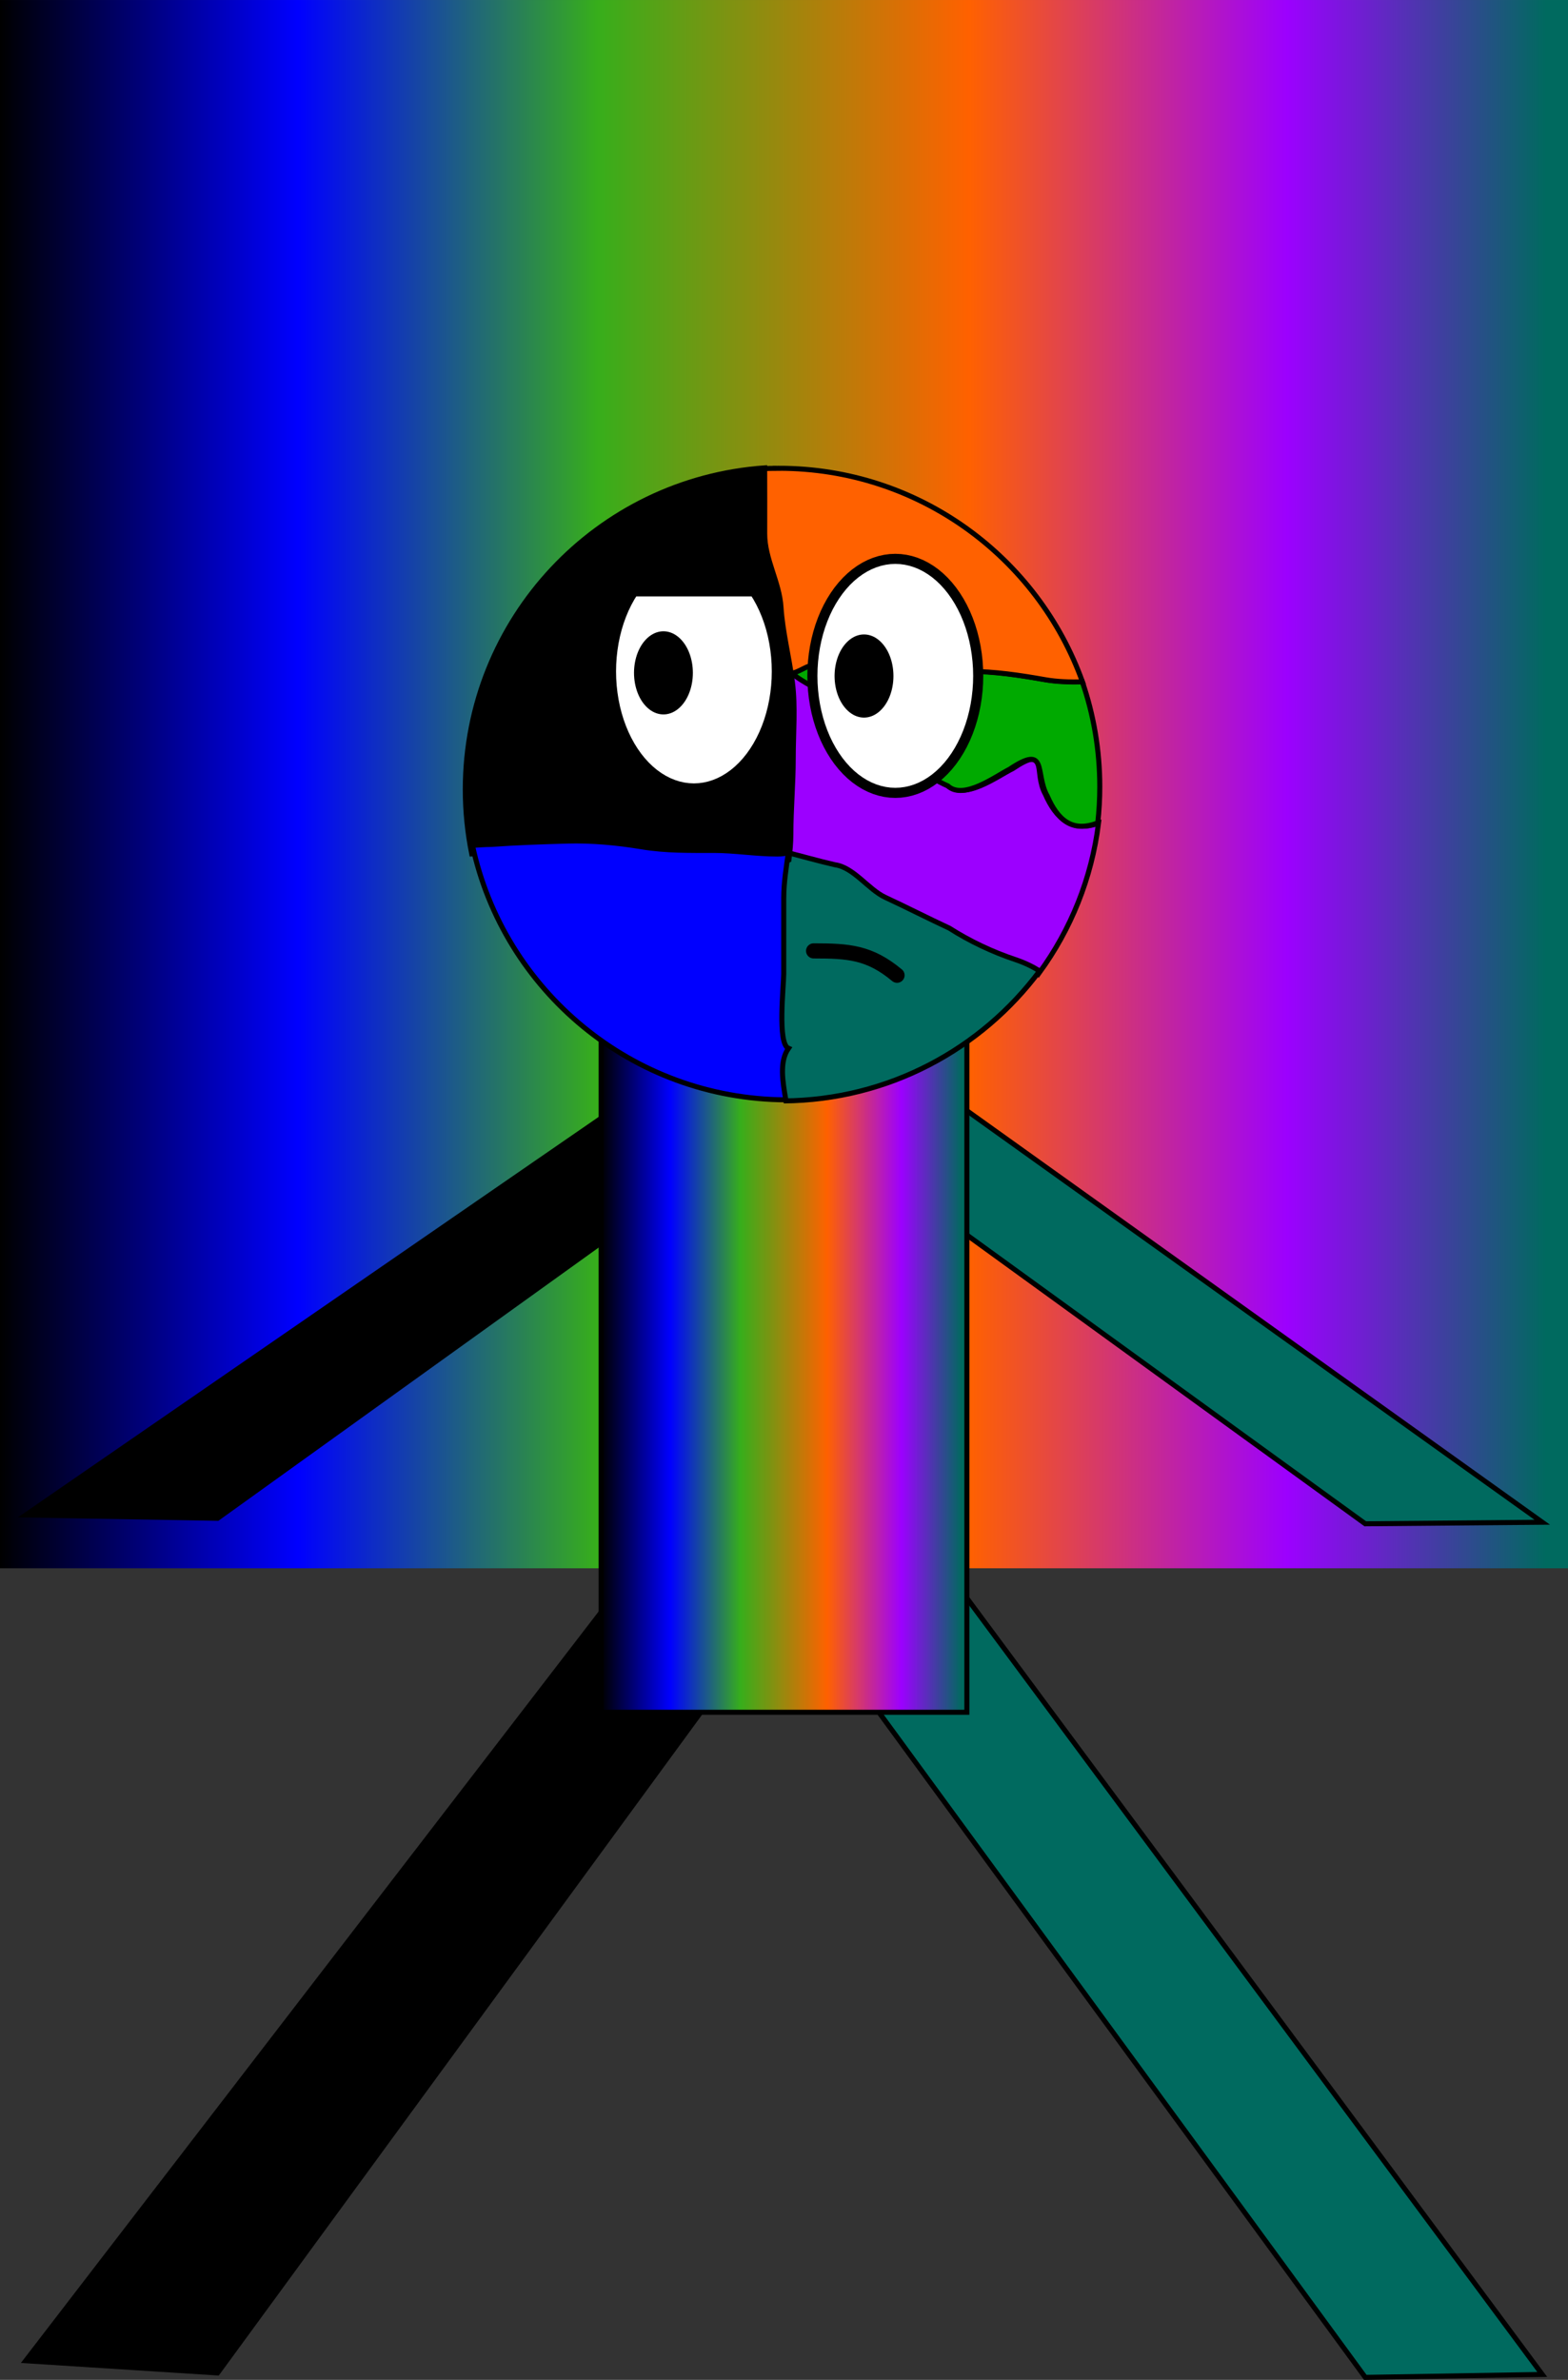 <svg version="1.1" xmlns="http://www.w3.org/2000/svg" xmlns:xlink="http://www.w3.org/1999/xlink" width="155.595" height="236.12" viewBox="0,0,155.595,236.12"><rect x="0" y="0" width="155.595" height="236.12" fill="#333333" stroke="none"/><defs><linearGradient x1="162.202" y1="180" x2="317.798" y2="180" gradientUnits="userSpaceOnUse" id="color-1"><stop offset="0" stop-color="#000000"/><stop offset="0.19" stop-color="#0000ff"/><stop offset="0.381" stop-color="#37ae1b"/><stop offset="0.618" stop-color="#ff6100"/><stop offset="0.821" stop-color="#9c00ff"/><stop offset="0.986" stop-color="#006a5f"/></linearGradient><linearGradient x1="221.855" y1="217.651" x2="258.145" y2="217.651" gradientUnits="userSpaceOnUse" id="color-2"><stop offset="0" stop-color="#000000"/><stop offset="0.19" stop-color="#0000ff"/><stop offset="0.381" stop-color="#37ae1b"/><stop offset="0.618" stop-color="#ff6100"/><stop offset="0.821" stop-color="#9c00ff"/><stop offset="0.986" stop-color="#006a5f"/></linearGradient></defs><g transform="translate(-162.202,-102.202)"><g stroke-miterlimit="10"><path d="M233.235,270.035l-49.446,67.599l-19.032,-1.212l59.879,-77.868" fill="#000000" stroke="#000000" stroke-width="0.5" stroke-linecap="round"/><path d="M256.834,258.991l58.409,78.792l-17.563,0.288l-49.446,-67.599" fill="#006a5f" stroke="#000000" stroke-width="0.5" stroke-linecap="round"/><path d="M162.202,257.798v-155.595h155.595v155.595z" fill="url(#color-1)" stroke="none" stroke-width="0" stroke-linecap="butt"/><path d="M233.235,217.316l-49.446,35.525l-19.032,-0.33l59.879,-41.28" fill="#000000" stroke="#000000" stroke-width="0.5" stroke-linecap="round"/><path d="M256.834,211.461l58.409,41.77l-17.563,0.153l-49.446,-35.837" fill="#006a5f" stroke="#000000" stroke-width="0.5" stroke-linecap="round"/><g stroke="#000000" stroke-width="0.5" stroke-linecap="butt"><path d="M221.855,272.085v-100.251h36.29v100.251z" fill="url(#color-2)"/><g><path d="M265.352,198.684c-0.76,-0.47 -1.578,-0.867 -2.499,-1.174c-2.26,-0.753 -4.492,-1.816 -6.501,-3.093c-2.135,-0.999 -4.239,-2.072 -6.389,-3.072c-1.754,-0.813 -3.128,-2.965 -5.076,-3.259c-1.576,-0.365 -3.15,-0.813 -4.721,-1.213c-0.042,-0.104 -0.166,-0.104 -0.166,-0.104l-0.027,0.003c0.102,-0.818 0.178,-1.635 0.179,-2.455c0.001,-2.519 0.236,-5.011 0.236,-7.539c0,-2.485 0.227,-5.106 -0.086,-7.573c-0.03,-0.239 -0.064,-0.478 -0.1,-0.718l0.155,0.164c0.019,-0 0.037,-0.001 0.056,-0.002c1.096,1.075 3.249,2.064 4.345,2.632c2.043,1.018 4.028,3.174 5.671,4.742c1.621,1.546 3.638,3.165 5.761,4.094c1.775,1.518 4.937,-0.881 6.486,-1.646c3.635,-2.422 2.045,0.322 3.248,2.506c1.048,2.412 2.629,3.845 5.286,2.902c-0.683,5.488 -2.756,10.545 -5.857,14.807z" fill="#9c00ff"/><path d="M271.335,180.257c0,1.213 -0.068,2.411 -0.199,3.589c-2.596,1.008 -4.011,-0.366 -5.011,-2.66c-1.265,-2.256 0.093,-5.222 -3.751,-2.658c-1.354,0.684 -4.557,3.083 -6.11,1.655c-2.106,-0.95 -4.086,-2.504 -5.708,-4.051c-1.675,-1.596 -3.679,-3.761 -5.756,-4.803c-0.969,-0.502 -2.972,-1.41 -4.069,-2.377c0.861,-0.219 1.49,-0.896 2.461,-0.875c2.507,0 5.033,-0.105 7.529,0.143c2.481,0.246 5.062,0.565 7.526,0.566c2.469,0 5.014,0.38 7.448,0.815c1.251,0.223 2.574,0.25 3.9,0.224c1.128,3.27 1.74,6.78 1.74,10.433z" fill="#00aa00"/><path d="M239.971,211.432c-0.217,-1.738 -0.488,-3.423 0.156,-5.218c-1.196,-0.839 -0.455,-5.81 -0.455,-7.286c0,-2.518 -0.003,-5.036 0.001,-7.554c0.002,-1.561 0.27,-3.099 0.476,-4.633c1.631,0.412 3.265,0.882 4.901,1.258c1.858,0.248 3.313,2.449 4.99,3.231c2.141,0.996 4.239,2.071 6.367,3.061c2.023,1.292 4.283,2.36 6.561,3.119c0.884,0.295 1.67,0.675 2.4,1.123c-5.78,7.761 -14.997,12.811 -25.397,12.897z" fill="#006a5f"/><path d="M239.499,148.662c13.879,0 25.694,8.84 30.12,21.197c-1.263,0.022 -2.522,-0.01 -3.712,-0.222c-2.455,-0.435 -5.02,-0.821 -7.511,-0.821c-2.453,-0 -5.021,-0.319 -7.491,-0.564c-2.508,-0.249 -5.045,-0.144 -7.565,-0.144c-1.075,0.018 -1.777,0.827 -2.772,0.931c-0.144,-0.159 -0.26,-0.318 -0.337,-0.477c0,0 -0.043,-0.086 -0.128,-0.101c-0.334,-1.978 -0.779,-3.978 -0.902,-5.902c-0.169,-2.489 -1.618,-4.774 -1.618,-7.275c0,-2.188 0.009,-4.377 -0.003,-6.565c0.635,-0.038 1.275,-0.057 1.919,-0.057z" fill="#ff6100"/><path d="M208.374,180.527c0,-16.899 13.105,-30.737 29.707,-31.905c0.012,2.181 0.003,4.361 0.003,6.542c0,2.516 1.47,4.802 1.619,7.298c0.156,2.422 0.815,4.959 1.13,7.426c0.315,2.45 0.083,5.059 0.083,7.528c0,2.528 -0.234,5.02 -0.236,7.539c-0,0.859 -0.084,1.716 -0.194,2.574c-0.399,0.199 -0.541,0.235 -1.145,0.235c-2.136,0 -4.241,-0.357 -6.276,-0.357c-2.404,0 -4.766,0.041 -7.14,-0.355c-2.443,-0.407 -5.018,-0.646 -7.501,-0.573c-2.496,0.073 -4.99,0.15 -7.481,0.333c-0.537,-0 -1.211,0.058 -1.929,0.111c-0.42,-2.067 -0.64,-4.207 -0.64,-6.398z" fill="#000000"/><path d="M239.973,191.264c-0.004,2.518 -0.001,5.036 -0.001,7.554c0,1.222 -0.645,6.941 0.472,7.393c-0.924,1.312 -0.572,3.307 -0.265,5.111c-15.272,-0.084 -28.01,-10.873 -31.093,-25.244c0.681,-0.046 1.325,-0.095 1.871,-0.095c2.491,-0.181 4.983,-0.26 7.479,-0.333c2.46,-0.072 5.011,0.165 7.431,0.568c2.393,0.399 4.776,0.36 7.2,0.36c2.031,0 4.143,0.357 6.276,0.357c0.523,0 0.764,-0.043 1.09,-0.181c-0.203,1.493 -0.456,2.991 -0.459,4.509z" fill="#0000ff"/></g></g><path d="M237.056,160.872l0.342,0.547l0.317,0.576l0.291,0.603l0.263,0.628l0.235,0.65l0.205,0.669l0.175,0.686l0.144,0.7l0.113,0.712l0.081,0.72l0.049,0.726l0.016,0.729l-0.016,0.729l-0.049,0.726l-0.081,0.72l-0.113,0.712l-0.144,0.7l-0.175,0.686l-0.205,0.669l-0.235,0.65l-0.263,0.628l-0.291,0.603l-0.317,0.576l-0.342,0.547l-0.365,0.516l-0.388,0.482l-0.408,0.447l-0.427,0.41l-0.445,0.371l-0.461,0.331l-0.474,0.29l-0.486,0.247l-0.496,0.203l-0.504,0.159l-0.51,0.114l-0.515,0.069l-0.517,0.023l-0.517,-0.023l-0.515,-0.069l-0.51,-0.114l-0.504,-0.159l-0.496,-0.203l-0.486,-0.247l-0.474,-0.29l-0.461,-0.331l-0.445,-0.371l-0.427,-0.41l-0.408,-0.447l-0.388,-0.482l-0.365,-0.516l-0.342,-0.547l-0.317,-0.576l-0.291,-0.603l-0.263,-0.628l-0.235,-0.65l-0.205,-0.669l-0.175,-0.686l-0.144,-0.7l-0.113,-0.712l-0.081,-0.72l-0.049,-0.726l-0.016,-0.729l0.016,-0.729l0.049,-0.726l0.081,-0.72l0.113,-0.712l0.144,-0.7l0.175,-0.686l0.205,-0.669l0.235,-0.65l0.263,-0.628l0.291,-0.603l0.317,-0.576l0.342,-0.547z" fill="#ffffff" stroke="#000000" stroke-width="1" stroke-linecap="butt"/><path d="M251.044,157.649l0.517,0.023l0.515,0.069l0.51,0.114l0.504,0.159l0.496,0.203l0.486,0.247l0.474,0.29l0.461,0.331l0.445,0.371l0.427,0.41l0.408,0.447l0.388,0.482l0.365,0.516l0.342,0.547l0.317,0.576l0.291,0.603l0.263,0.628l0.235,0.65l0.205,0.669l0.175,0.686l0.144,0.7l0.113,0.712l0.081,0.72l0.049,0.726l0.016,0.729l-0.016,0.729l-0.049,0.726l-0.081,0.72l-0.113,0.712l-0.144,0.7l-0.175,0.686l-0.205,0.669l-0.235,0.65l-0.263,0.628l-0.291,0.603l-0.317,0.576l-0.342,0.547l-0.365,0.516l-0.388,0.482l-0.408,0.447l-0.427,0.41l-0.445,0.371l-0.461,0.331l-0.474,0.29l-0.486,0.247l-0.496,0.203l-0.504,0.159l-0.51,0.114l-0.515,0.069l-0.517,0.023l-0.517,-0.023l-0.515,-0.069l-0.51,-0.114l-0.504,-0.159l-0.496,-0.203l-0.486,-0.247l-0.474,-0.29l-0.461,-0.331l-0.445,-0.371l-0.427,-0.41l-0.408,-0.447l-0.388,-0.482l-0.365,-0.516l-0.342,-0.547l-0.317,-0.576l-0.291,-0.603l-0.263,-0.628l-0.235,-0.65l-0.205,-0.669l-0.175,-0.686l-0.144,-0.7l-0.113,-0.712l-0.081,-0.72l-0.049,-0.726l-0.016,-0.729l0.016,-0.729l0.049,-0.726l0.081,-0.72l0.113,-0.712l0.144,-0.7l0.175,-0.686l0.205,-0.669l0.235,-0.65l0.263,-0.628l0.291,-0.603l0.317,-0.576l0.342,-0.547l0.365,-0.516l0.388,-0.482l0.408,-0.447l0.427,-0.41l0.445,-0.371l0.461,-0.331l0.474,-0.29l0.486,-0.247l0.496,-0.203l0.504,-0.159l0.51,-0.114l0.515,-0.069z" fill="#ffffff" stroke="#000000" stroke-width="1" stroke-linecap="butt"/><path d="M228.036,164.834l0.183,0.008l0.183,0.024l0.181,0.041l0.179,0.056l0.176,0.072l0.173,0.088l0.168,0.103l0.164,0.118l0.158,0.132l0.152,0.146l0.145,0.159l0.138,0.171l0.13,0.183l0.121,0.194l0.112,0.205l0.103,0.214l0.093,0.223l0.083,0.231l0.073,0.238l0.062,0.244l0.051,0.249l0.04,0.253l0.029,0.256l0.017,0.258l0.006,0.259l-0.006,0.259l-0.017,0.258l-0.029,0.256l-0.04,0.253l-0.051,0.249l-0.062,0.244l-0.073,0.238l-0.083,0.231l-0.093,0.223l-0.103,0.214l-0.112,0.205l-0.121,0.194l-0.13,0.183l-0.138,0.171l-0.145,0.159l-0.152,0.146l-0.158,0.132l-0.164,0.118l-0.168,0.103l-0.173,0.088l-0.176,0.072l-0.179,0.056l-0.181,0.041l-0.183,0.024l-0.183,0.008l-0.183,-0.008l-0.183,-0.024l-0.181,-0.041l-0.179,-0.056l-0.176,-0.072l-0.173,-0.088l-0.168,-0.103l-0.164,-0.118l-0.158,-0.132l-0.152,-0.146l-0.145,-0.159l-0.138,-0.171l-0.13,-0.183l-0.121,-0.194l-0.112,-0.205l-0.103,-0.214l-0.093,-0.223l-0.083,-0.231l-0.073,-0.238l-0.062,-0.244l-0.051,-0.249l-0.04,-0.253l-0.029,-0.256l-0.017,-0.258l-0.006,-0.259l0.006,-0.259l0.017,-0.258l0.029,-0.256l0.04,-0.253l0.051,-0.249l0.062,-0.244l0.073,-0.238l0.083,-0.231l0.093,-0.223l0.103,-0.214l0.112,-0.205l0.121,-0.194l0.13,-0.183l0.138,-0.171l0.145,-0.159l0.152,-0.146l0.158,-0.132l0.164,-0.118l0.168,-0.103l0.173,-0.088l0.176,-0.072l0.179,-0.056l0.181,-0.041l0.183,-0.024z" fill="#000000" stroke="#000000" stroke-width="0" stroke-linecap="butt"/><path d="M247.938,165.148l0.183,0.008l0.183,0.024l0.181,0.041l0.179,0.056l0.176,0.072l0.173,0.088l0.168,0.103l0.164,0.118l0.158,0.132l0.152,0.146l0.145,0.159l0.138,0.171l0.13,0.183l0.121,0.194l0.113,0.205l0.103,0.214l0.093,0.223l0.083,0.231l0.073,0.238l0.062,0.244l0.051,0.249l0.04,0.253l0.029,0.256l0.017,0.258l0.006,0.259l-0.006,0.259l-0.017,0.258l-0.029,0.256l-0.04,0.253l-0.051,0.249l-0.062,0.244l-0.073,0.238l-0.083,0.231l-0.093,0.223l-0.103,0.214l-0.113,0.205l-0.121,0.194l-0.13,0.183l-0.138,0.171l-0.145,0.159l-0.152,0.146l-0.158,0.132l-0.164,0.118l-0.168,0.103l-0.173,0.088l-0.176,0.072l-0.179,0.056l-0.181,0.041l-0.183,0.024l-0.183,0.008l-0.183,-0.008l-0.183,-0.024l-0.181,-0.041l-0.179,-0.056l-0.176,-0.072l-0.173,-0.088l-0.168,-0.103l-0.164,-0.118l-0.158,-0.132l-0.152,-0.146l-0.145,-0.159l-0.138,-0.171l-0.13,-0.183l-0.121,-0.194l-0.112,-0.205l-0.103,-0.214l-0.093,-0.223l-0.083,-0.231l-0.073,-0.238l-0.062,-0.244l-0.051,-0.249l-0.04,-0.253l-0.029,-0.256l-0.017,-0.258l-0.006,-0.259l0.006,-0.259l0.017,-0.258l0.029,-0.256l0.04,-0.253l0.051,-0.249l0.062,-0.244l0.073,-0.238l0.083,-0.231l0.093,-0.223l0.103,-0.214l0.112,-0.205l0.121,-0.194l0.13,-0.183l0.138,-0.171l0.145,-0.159l0.152,-0.146l0.158,-0.132l0.164,-0.118l0.168,-0.103l0.173,-0.088l0.176,-0.072l0.179,-0.056l0.181,-0.041l0.183,-0.024z" fill="#000000" stroke="#000000" stroke-width="0" stroke-linecap="butt"/><path d="M242.936,196.544c3.481,0 5.549,0.141 8.281,2.418" fill="none" stroke="#000000" stroke-width="1.5" stroke-linecap="round"/></g></g></svg><!--rotationCenter:77.79761500000001:77.797605-->